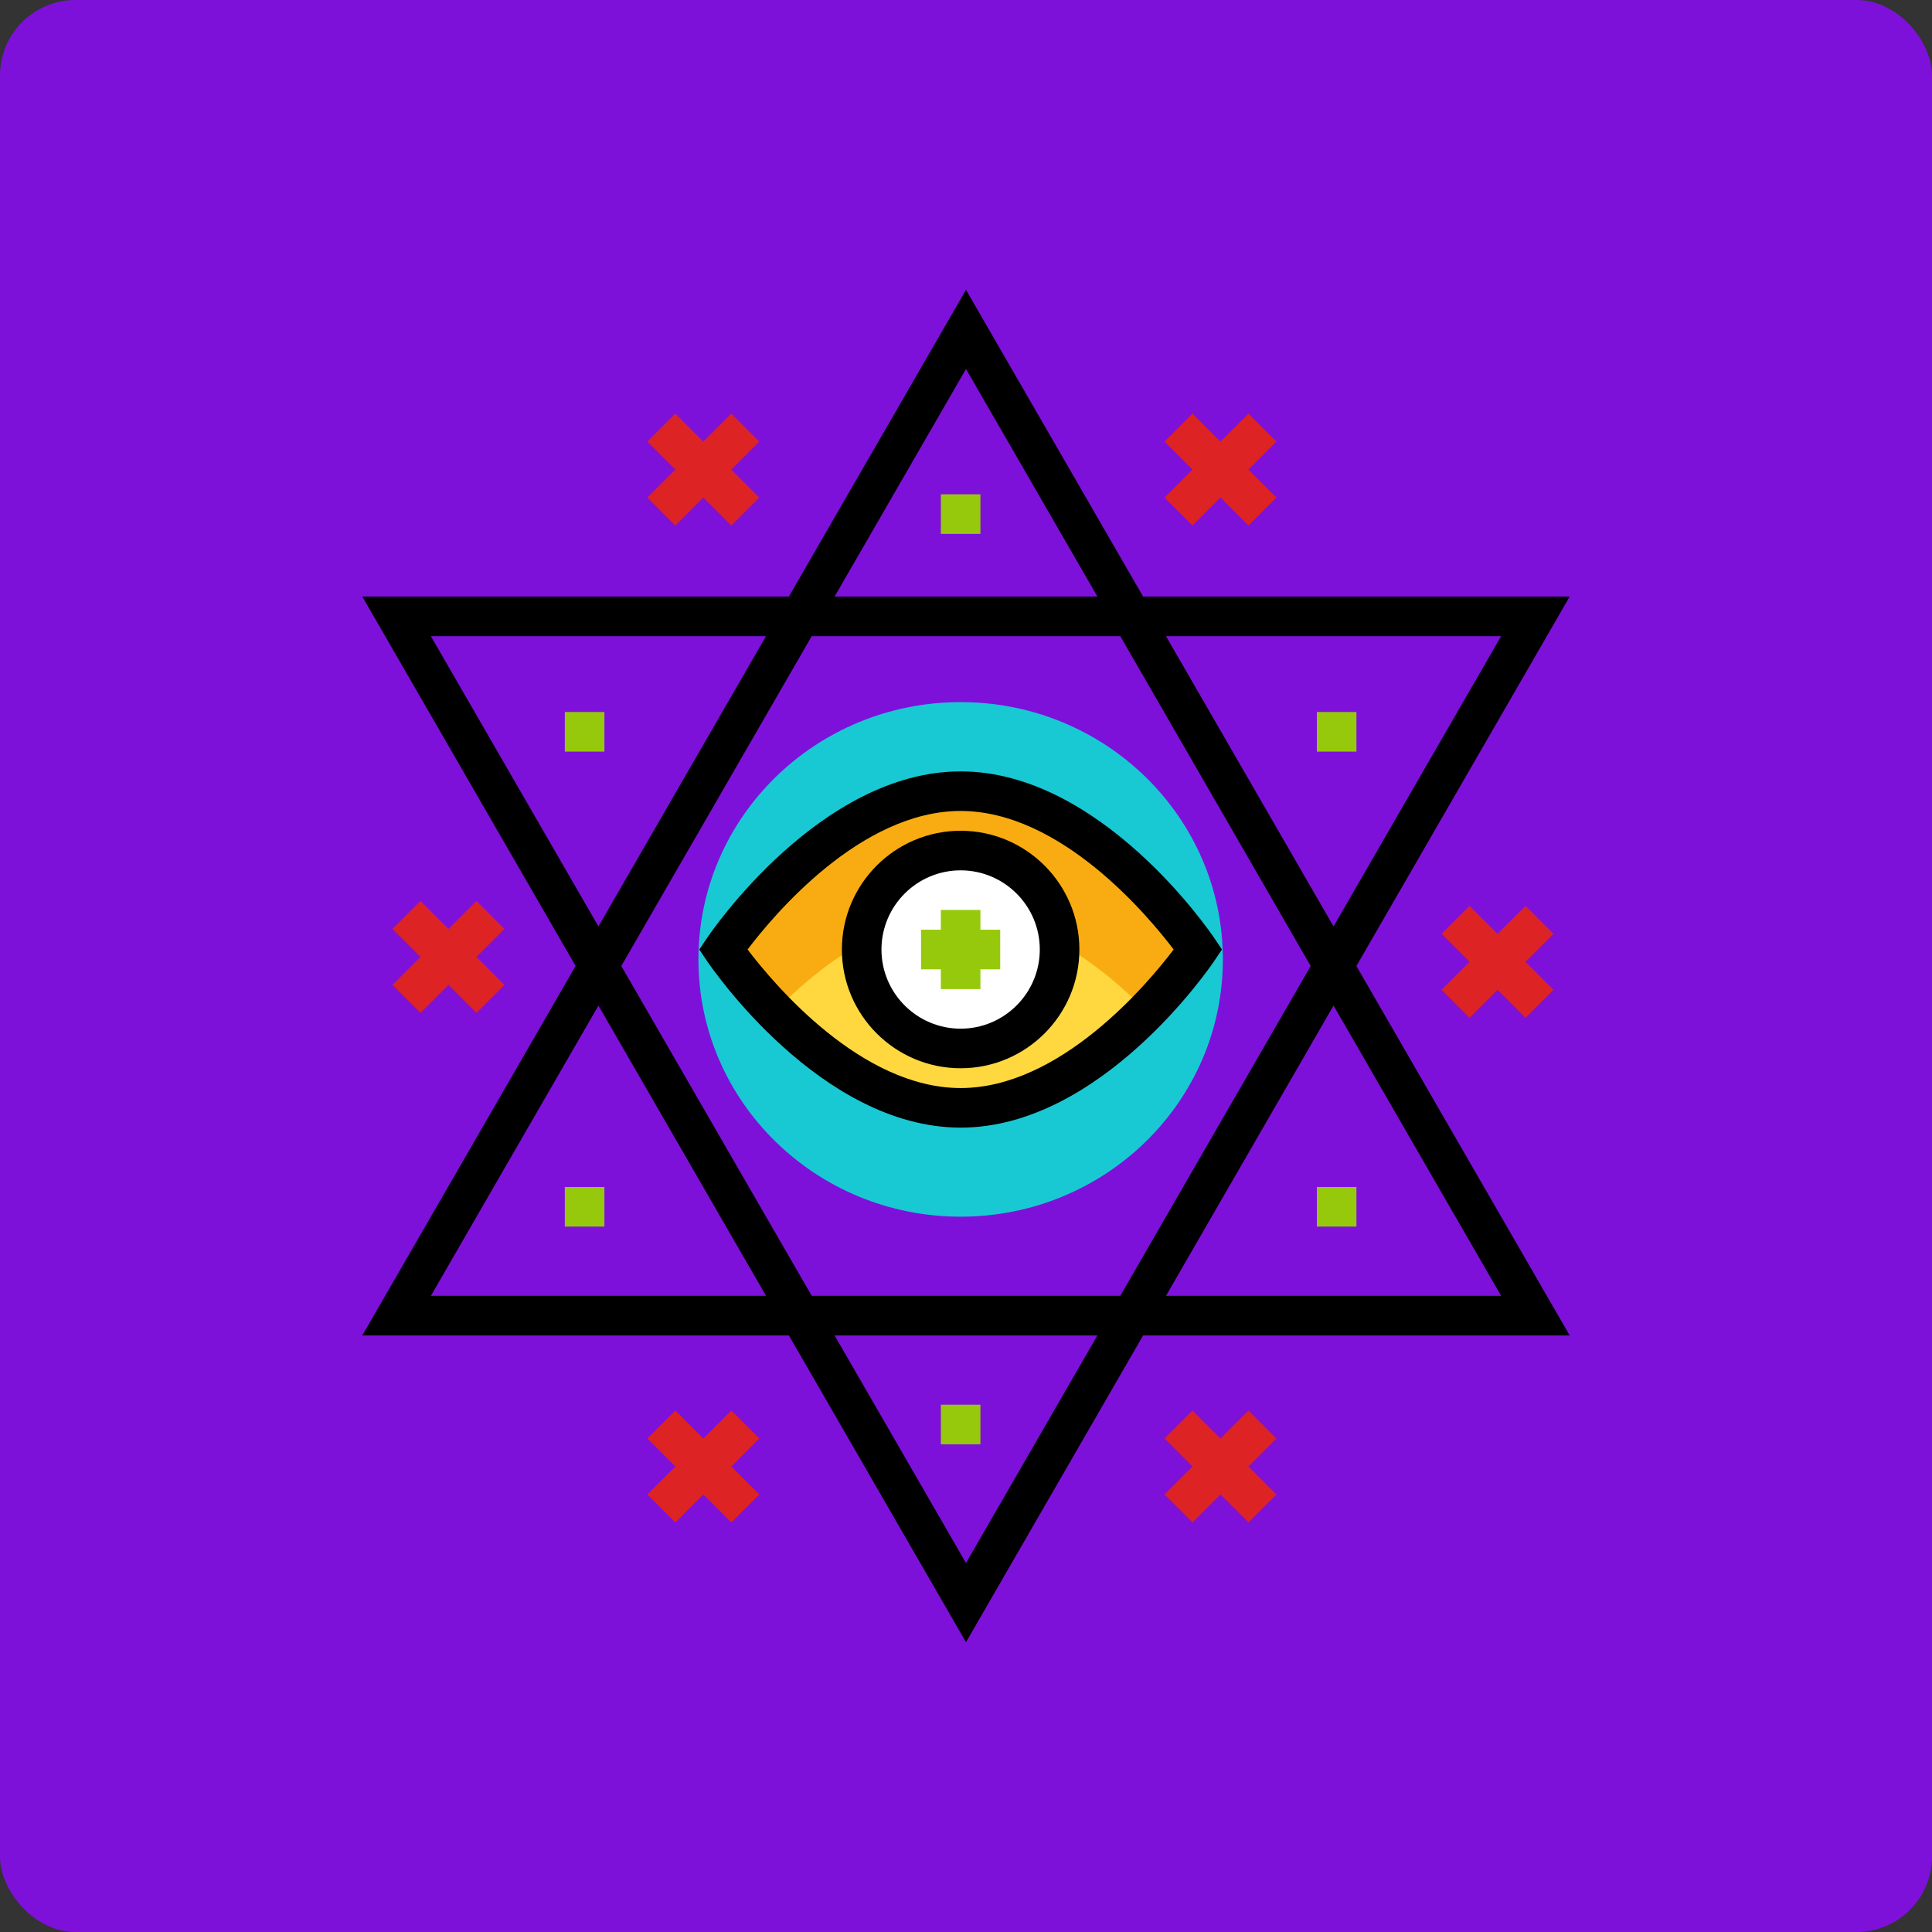 <svg xmlns="http://www.w3.org/2000/svg" version="1.1" xmlns:xlink="http://www.w3.org/1999/xlink" xmlns:svgjs="http://svgjs.com/svgjs" width="512" height="512" x="0" y="0" viewBox="0 0 512 512" style="enable-background:new 0 0 512 512" xml:space="preserve" class=""><rect x="0" y="0" width="512" height="512" fill="#333333" stroke="none"/><rect width="512" height="512" rx="20" ry="20" fill="#7d11d9" shape="rounded"></rect><g transform="matrix(0.7,0,0,0.7,76.8,76.8)">
<ellipse style="" cx="253.972" cy="253.502" rx="99.273" ry="97.405" fill="#18c9d4" data-original="#18c9d4"></ellipse>
    <path style="" d="M343.879,249.756c0,0-40.255,59.941-89.912,59.941s-89.912-59.941-89.912-59.941
	s40.255-59.941,89.912-59.941S343.879,249.756,343.879,249.756z" fill="#ffd840" data-original="#ffd840"></path>
    <path style="" d="M253.967,236.644c28.476,0,53.856,19.711,70.33,36.526c12.254-12.508,19.582-23.414,19.582-23.414
	s-40.255-59.941-89.912-59.941s-89.912,59.941-89.912,59.941s7.328,10.906,19.582,23.415
	C200.111,256.355,225.491,236.644,253.967,236.644z" fill="#f9ac11" data-original="#f9ac11" class=""></path>
    <circle style="" cx="253.972" cy="249.756" r="37.463" fill="#ffffff" data-original="#ffffff" class=""></circle>
    <path d="M403.802,256l80.75-139.863h-161.5L256,0l-67.052,116.137h-161.5L108.198,256l-80.75,139.863h161.5L256,512l67.052-116.137
	h161.5L403.802,256z M458.596,131.122l-63.447,109.893l-63.447-109.893H458.596z M386.499,256L314.4,380.878H197.6L125.501,256
	L197.6,131.122h116.8L386.499,256z M256,29.971l49.748,86.166h-99.496L256,29.971z M53.404,131.122h126.893L116.85,241.015
	L53.404,131.122z M53.404,380.878l63.447-109.893l63.447,109.893H53.404z M256,482.029l-49.748-86.166h99.496L256,482.029z
	 M395.15,270.985l63.447,109.893H331.703L395.15,270.985z" fill="#000000" data-original="#000000"></path>
    <path d="M253.967,317.19c-53.041,0-94.398-60.674-96.132-63.257l-2.805-4.177l2.805-4.177c1.734-2.582,43.091-63.257,96.132-63.257
	s94.398,60.674,96.133,63.257l2.805,4.177l-2.805,4.177C348.366,256.516,307.008,317.19,253.967,317.19z M173.314,249.751
	c9.927,13.089,42.924,52.454,80.653,52.454c37.721,0,70.713-39.349,80.649-52.449c-9.935-13.1-42.928-52.449-80.649-52.449
	C216.152,197.307,183.228,236.649,173.314,249.751z" fill="#000000" data-original="#000000"></path>
    <path d="M253.967,294.712c-24.789,0-44.956-20.167-44.956-44.956s20.167-44.956,44.956-44.956s44.956,20.167,44.956,44.956
	S278.757,294.712,253.967,294.712z M253.967,219.785c-16.526,0-29.971,13.445-29.971,29.971s13.445,29.971,29.971,29.971
	s29.971-13.445,29.971-29.971S270.493,219.785,253.967,219.785z" fill="#000000" data-original="#000000"></path>
    <g>
	<polygon style="" points="268.952,242.263 261.46,242.263 261.46,234.771 246.474,234.771 246.474,242.263
		238.982,242.263 238.982,257.249 246.474,257.249 246.474,264.741 261.46,264.741 261.46,257.249 268.952,257.249 	" fill="#96c90c" data-original="#96c90c"></polygon>
        <rect x="246.479" y="77.424" style="" width="14.985" height="14.985" fill="#96c90c" data-original="#96c90c"></rect>
        <rect x="246.479" y="422.088" style="" width="14.985" height="14.985" fill="#96c90c" data-original="#96c90c"></rect>
        <rect x="388.83" y="339.668" style="" width="14.985" height="14.985" fill="#96c90c" data-original="#96c90c"></rect>
        <rect x="104.118" y="339.668" style="" width="14.985" height="14.985" fill="#96c90c" data-original="#96c90c"></rect>
        <rect x="388.83" y="159.844" style="" width="14.985" height="14.985" fill="#96c90c" data-original="#96c90c"></rect>
        <rect x="104.118" y="159.844" style="" width="14.985" height="14.985" fill="#96c90c" data-original="#96c90c"></rect>
</g>
    <g>
	<polygon style="" points="373.529,57.463 362.933,46.866 352.337,57.462 341.741,46.866 331.144,57.463
		341.74,68.059 331.144,78.654 341.741,89.251 352.337,78.655 362.933,89.251 373.529,78.654 362.934,68.059 	" fill="#dd2323" data-original="#dd2323" class=""></polygon>
        <polygon style="" points="177.754,434.878 167.159,424.283 156.562,434.878 145.966,424.283 135.37,434.878
		145.966,445.475 135.37,456.072 145.966,466.667 156.562,456.072 167.159,466.667 177.754,456.072 167.159,445.475 	" fill="#dd2323" data-original="#dd2323" class=""></polygon>
        <polygon style="" points="478.427,243.815 467.83,233.219 457.234,243.815 446.639,233.219 436.041,243.815
		446.638,254.412 436.041,265.008 446.639,275.604 457.234,265.008 467.83,275.604 478.427,265.008 467.831,254.412 	" fill="#dd2323" data-original="#dd2323" class=""></polygon>
        <polygon style="" points="177.754,57.463 167.159,46.866 156.562,57.463 145.966,46.866 135.37,57.463
		145.966,68.059 135.37,78.654 145.966,89.251 156.562,78.654 167.159,89.251 177.754,78.654 167.159,68.059 	" fill="#dd2323" data-original="#dd2323" class=""></polygon>
        <polygon style="" points="70.663,231.346 60.066,241.943 49.471,231.346 38.874,241.942 49.471,252.538
		38.874,263.135 49.471,273.731 60.066,263.135 70.663,273.731 81.259,263.135 70.663,252.538 81.259,241.942 	" fill="#dd2323" data-original="#dd2323" class=""></polygon>
        <polygon style="" points="373.529,434.878 362.933,424.283 352.337,434.878 341.741,424.283 331.144,434.878
		341.74,445.475 331.144,456.072 341.741,466.667 352.337,456.072 362.933,466.667 373.529,456.072 362.934,445.475 	" fill="#dd2323" data-original="#dd2323" class=""></polygon>
</g>
    <g>
</g>
    <g>
</g>
    <g>
</g>
    <g>
</g>
    <g>
</g>
    <g>
</g>
    <g>
</g>
    <g>
</g>
    <g>
</g>
    <g>
</g>
    <g>
</g>
    <g>
</g>
    <g>
</g>
    <g>
</g>
    <g>
</g>
</g></svg>